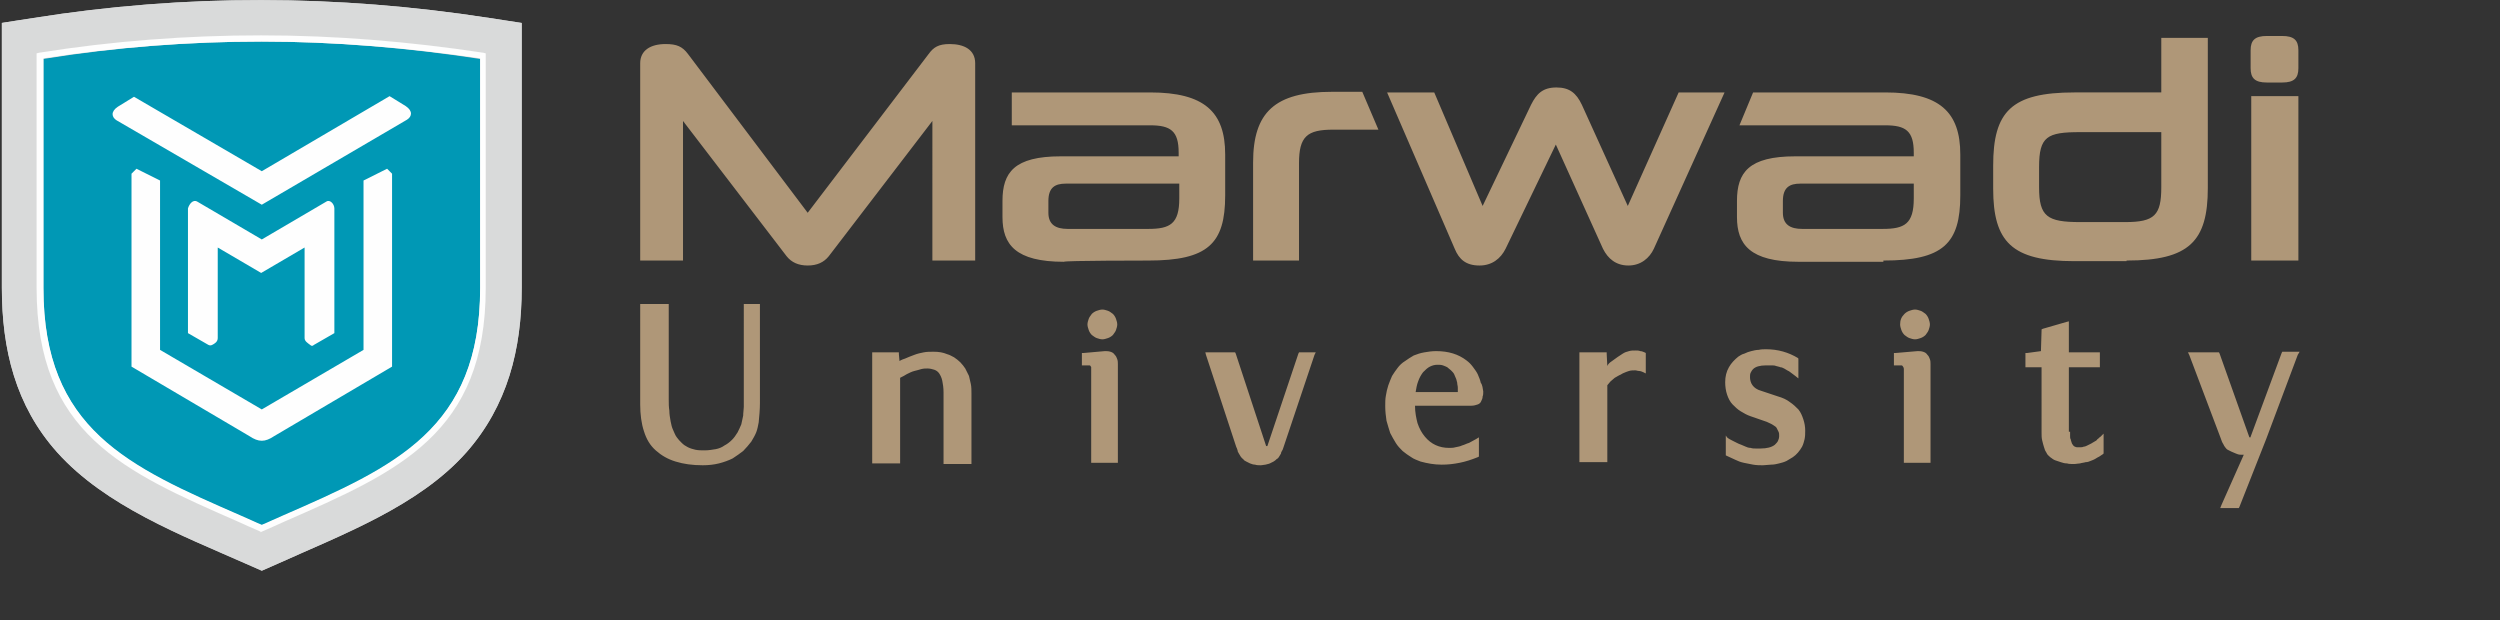 <?xml version="1.0" encoding="utf-8"?>
<!-- Generator: Adobe Illustrator 26.0.1, SVG Export Plug-In . SVG Version: 6.00 Build 0)  -->
<svg version="1.1" id="Layer_1" xmlns="http://www.w3.org/2000/svg" xmlns:xlink="http://www.w3.org/1999/xlink" x="0px" y="0px"
	 viewBox="0 0 403 100" style="enable-background:new 0 0 403 100;" xml:space="preserve">
<rect x="0" y="0" width="403" height="100" fill="#333333" stroke="none"/>
<style type="text/css">
	.st0{fill-rule:evenodd;clip-rule:evenodd;fill:#C5C6C6;}
	.st1{fill-rule:evenodd;clip-rule:evenodd;fill:#AF9778;}
	.st2{fill-rule:evenodd;clip-rule:evenodd;fill:#D9DADA;}
	.st3{fill-rule:evenodd;clip-rule:evenodd;fill:#0098B5;}
	.st4{fill:#FEFEFE;}
</style>
<path class="st0" d="M5.4,2.9c24.4-3.9,49-3.8,73.5,0l5.2,0.8v42.7c0,9.9-2.3,19-8.9,26.5c-7.7,8.7-20.1,13.3-30.5,18L42.2,92
	l-2.5-1.1c-10.4-4.6-22.7-9.3-30.5-18c-6.7-7.5-8.9-16.6-8.9-26.5V3.7C0.2,3.7,5.4,2.9,5.4,2.9z"/>
<g>
	<path class="st1" d="M367.9,13.3c1.9,0,2.6-0.7,2.6-2.3V8.1c0-1.6-0.7-2.3-2.6-2.3h-2.5c-1.9,0-2.6,0.7-2.6,2.3V11
		c0,1.6,0.7,2.3,2.6,2.3H367.9z M303.6,42c9.6,0,12.4-2.7,12.4-10.5v-6.6c0-6.9-3.4-10-12.1-10h-21.3l-2.2,5.3h23.5
		c3.3,0,4.6,0.9,4.6,4.4v0.6h-19.1c-7.5,0-9.4,2.6-9.4,7.2V35c0,4.4,2.1,7.2,9.9,7.2h13.7V42z M308.5,32c0,4.1-1.5,4.9-5,4.9h-13
		c-1.9,0-3.1-0.7-3.1-2.6v-1.9c0-2.2,1.1-2.8,2.8-2.8h18.3L308.5,32L308.5,32z M103.4,49h4.1h0.3v0.3v15c0,0.7,0,1.3,0.1,1.9
		c0,0.6,0.1,1.1,0.2,1.7c0.1,0.5,0.2,1,0.4,1.4l0,0c0.2,0.4,0.3,0.8,0.6,1.2c0.2,0.3,0.5,0.6,0.8,0.9s0.6,0.5,1,0.7s0.8,0.3,1.2,0.4
		c0.5,0.1,1,0.1,1.5,0.1c0.6,0,1.2-0.1,1.8-0.2c0.5-0.1,1-0.3,1.4-0.6c0.4-0.2,0.8-0.5,1.2-0.9c0.3-0.3,0.6-0.7,0.9-1.2l0,0
		c0.2-0.4,0.4-0.8,0.6-1.3c0.1-0.4,0.2-0.9,0.3-1.4c0-0.5,0.1-1,0.1-1.4c0-0.5,0-0.9,0-1.4V49.3V49h0.3h2h0.3v0.3V65
		c0,1-0.1,2.1-0.2,3.1c-0.1,0.5-0.2,1.1-0.4,1.6c-0.2,0.5-0.5,1-0.8,1.5l0,0c-0.4,0.5-0.8,1-1.3,1.5c-0.5,0.4-1.1,0.8-1.7,1.2
		c-0.6,0.3-1.4,0.6-2.2,0.8c-0.8,0.2-1.7,0.3-2.6,0.3c-1.7,0-3.1-0.2-4.4-0.6s-2.3-1-3.2-1.8c-0.9-0.8-1.5-1.8-1.9-3.1
		c-0.4-1.2-0.6-2.7-0.6-4.3V49.3V49C103.1,49,103.4,49,103.4,49z M152.1,63.3c0-0.8-0.1-1.4-0.2-1.9c-0.1-0.5-0.3-0.9-0.5-1.2
		s-0.5-0.5-0.8-0.6s-0.7-0.2-1.1-0.2c-0.3,0-0.6,0-1,0.1c-0.3,0.1-0.7,0.2-1.1,0.3c-0.4,0.1-0.8,0.3-1.2,0.5
		c-0.3,0.2-0.7,0.4-1.1,0.6v13.5v0.3h-0.3h-3.9h-0.3v-0.3V57.1v-0.3h0.3h3.7h0.3v0.3l0.1,1.1c0.3-0.2,0.6-0.3,0.9-0.4
		c0.5-0.2,0.9-0.4,1.5-0.6c0.5-0.2,1-0.3,1.5-0.4c0.5-0.1,1-0.1,1.6-0.1c0.8,0,1.5,0.1,2.2,0.4c0.4,0.1,0.7,0.3,1.1,0.5
		c0.3,0.2,0.7,0.5,1,0.8l0,0c0.3,0.3,0.6,0.7,0.8,1c0.2,0.4,0.4,0.8,0.6,1.2c0.1,0.4,0.2,0.8,0.3,1.3s0.1,1,0.1,1.5v11.1v0.3h-0.3
		h-3.9h-0.3v-0.3L152.1,63.3L152.1,63.3z M178.1,56.6c0.3,0,0.6,0,0.9,0.1c0.3,0.1,0.5,0.2,0.7,0.5l0,0c0.2,0.2,0.3,0.4,0.4,0.7
		c0.1,0.3,0.1,0.5,0.1,0.8v15.6v0.3H180h-3.8h-0.3v-0.3V59.5c0-0.1,0-0.2,0-0.3s-0.1-0.1-0.1-0.2c-0.1-0.1-0.1-0.1-0.2-0.1l0,0
		c-0.1,0-0.2,0-0.3,0h-0.6h-0.3v-0.3v-1.4v-0.3h0.3L178.1,56.6L178.1,56.6L178.1,56.6z M175.3,52.3c0-0.3,0.1-0.6,0.2-0.9
		c0.1-0.3,0.3-0.5,0.5-0.8c0.2-0.2,0.5-0.4,0.8-0.5s0.6-0.2,0.9-0.2c0.3,0,0.6,0.1,0.9,0.2c0.3,0.1,0.5,0.3,0.8,0.5
		c0.2,0.2,0.4,0.5,0.5,0.8s0.2,0.6,0.2,0.9c0,0.3-0.1,0.6-0.2,0.9c-0.1,0.3-0.3,0.5-0.5,0.8c-0.2,0.2-0.5,0.4-0.8,0.5
		s-0.6,0.2-0.9,0.2c-0.3,0-0.6-0.1-0.9-0.2c-0.3-0.1-0.5-0.3-0.8-0.5c-0.2-0.2-0.4-0.5-0.5-0.8S175.3,52.6,175.3,52.3z M211.9,57.2
		l-5,14.9c-0.1,0.2-0.1,0.4-0.2,0.5c-0.1,0.2-0.2,0.3-0.2,0.5c-0.1,0.2-0.2,0.3-0.3,0.5s-0.2,0.3-0.4,0.4c-0.1,0.1-0.3,0.3-0.5,0.4
		s-0.4,0.2-0.6,0.3c-0.2,0.1-0.4,0.1-0.7,0.2c-0.2,0-0.5,0.1-0.8,0.1s-0.6,0-0.9-0.1c-0.3,0-0.5-0.1-0.8-0.2
		c-0.2-0.1-0.4-0.2-0.6-0.3c-0.2-0.1-0.4-0.2-0.5-0.4l0,0c-0.2-0.1-0.3-0.3-0.4-0.4c-0.1-0.2-0.2-0.3-0.3-0.5s-0.2-0.3-0.2-0.5
		c-0.1-0.2-0.1-0.4-0.2-0.5l0,0l-4.9-14.9l-0.1-0.4h0.4h4.2h0.2l0.1,0.2l4.9,14.9l0,0c0,0,0,0,0.1,0h0.1l0,0l5-14.9l0.1-0.2h0.2h2.1
		h0.4L211.9,57.2L211.9,57.2z M231.7,58.8c-0.4,0-0.8,0.1-1.2,0.3s-0.7,0.5-1.1,0.9c-0.3,0.4-0.6,0.9-0.8,1.5
		c-0.2,0.5-0.3,1.1-0.4,1.7h6.6c0.1,0,0.2,0,0.2,0l0,0c0-0.2,0-0.5,0-0.7c0-0.3-0.1-0.5-0.1-0.8c-0.1-0.3-0.1-0.5-0.2-0.7
		c-0.1-0.2-0.2-0.5-0.3-0.7s-0.3-0.4-0.5-0.6c-0.2-0.2-0.4-0.3-0.6-0.5c-0.2-0.1-0.4-0.2-0.7-0.3C232.3,58.8,232,58.8,231.7,58.8z
		 M239.1,63.1c0,0.3,0,0.6-0.1,0.8c0,0.3-0.1,0.5-0.2,0.7c-0.1,0.3-0.3,0.5-0.6,0.6s-0.6,0.2-1,0.2l0,0h-9.1c0,1.1,0.2,2,0.4,2.8
		c0.3,0.9,0.7,1.6,1.2,2.2c1,1.2,2.3,1.8,3.9,1.8c0.3,0,0.7,0,1-0.1c0.4-0.1,0.7-0.1,1.1-0.3c0.4-0.1,0.7-0.3,1.1-0.4
		c0.4-0.2,0.7-0.4,1.1-0.6l0.5-0.3v0.6v2.3v0.2l-0.2,0.1c-1,0.4-1.9,0.7-2.9,0.9c-1,0.2-1.9,0.3-2.9,0.3c-1.2,0-2.3-0.2-3.4-0.5
		c-0.5-0.2-1.1-0.4-1.5-0.7c-0.5-0.3-0.9-0.6-1.4-1c-0.4-0.4-0.8-0.8-1.1-1.3l0,0c-0.3-0.5-0.6-1-0.9-1.6c-0.2-0.6-0.4-1.3-0.6-2
		c-0.1-0.7-0.2-1.5-0.2-2.3c0-0.6,0-1.2,0.1-1.7c0.1-0.6,0.2-1.1,0.4-1.7c0.2-0.5,0.4-1.1,0.6-1.5c0.3-0.5,0.6-0.9,0.9-1.3
		c0.3-0.4,0.7-0.8,1.2-1.1l0,0c0.4-0.3,0.9-0.6,1.4-0.9c0.5-0.2,1.1-0.4,1.7-0.5c0.6-0.1,1.2-0.2,1.9-0.2c2,0,3.6,0.5,4.9,1.5
		c0.4,0.3,0.7,0.6,1,1s0.6,0.8,0.8,1.2l0,0c0.2,0.5,0.4,0.9,0.5,1.4C239,62.1,239,62.6,239.1,63.1L239.1,63.1L239.1,63.1z M259.1,59
		l0.1-0.2c0.2-0.3,0.5-0.5,0.8-0.7l0,0c0.5-0.4,1-0.7,1.6-1.1c0.3-0.2,0.6-0.3,1-0.4c0.3-0.1,0.7-0.1,1.1-0.1c0.2,0,0.5,0,0.7,0.1
		c0.2,0,0.5,0.1,0.7,0.2l0.2,0.1v0.2v2.6v0.5l-0.4-0.2c-0.2-0.1-0.5-0.2-0.7-0.2s-0.4-0.1-0.6-0.1c-0.3,0-0.7,0-1,0.1
		s-0.6,0.2-0.8,0.3c-0.3,0.1-0.5,0.3-0.8,0.4c-0.2,0.1-0.5,0.3-0.7,0.4c-0.2,0.2-0.5,0.4-0.7,0.6c-0.2,0.2-0.3,0.4-0.5,0.6v12.1v0.3
		h-0.3h-3.9h-0.3v-0.3V57.1v-0.3h0.3h3.8h0.3v0.3L259.1,59L259.1,59z M278.4,70.5c0.2,0.2,0.6,0.4,1,0.6c0.2,0.1,0.4,0.2,0.6,0.3
		c0.2,0.1,0.4,0.2,0.7,0.3c0.2,0.1,0.5,0.2,0.7,0.3c0.2,0.1,0.5,0.2,0.8,0.2c0.3,0.1,0.5,0.1,0.8,0.1s0.5,0,0.8,0
		c1,0,1.8-0.2,2.3-0.6l0,0c0.2-0.2,0.4-0.4,0.5-0.6s0.2-0.5,0.2-0.8s0-0.5-0.1-0.7s-0.2-0.4-0.3-0.6c-0.1-0.2-0.3-0.3-0.6-0.5
		c-0.3-0.2-0.6-0.3-1-0.5l0,0l-2.6-0.9c-0.6-0.2-1.1-0.5-1.6-0.8s-0.9-0.7-1.3-1.1s-0.7-1-0.9-1.6c-0.2-0.6-0.3-1.3-0.3-2
		c0-0.9,0.2-1.7,0.6-2.4l0,0c0.4-0.7,0.9-1.2,1.5-1.7c0.3-0.2,0.6-0.4,1-0.5c0.4-0.2,0.7-0.3,1.1-0.4c0.4-0.1,0.8-0.2,1.2-0.2
		c0.4-0.1,0.8-0.1,1.2-0.1c1.9,0,3.6,0.5,5.1,1.4l0.1,0.1V58v2.2V61l-0.5-0.4l-0.8-0.6l0,0c-0.1-0.1-0.3-0.2-0.5-0.3l0,0
		c-0.2-0.1-0.3-0.2-0.5-0.3s-0.4-0.2-0.6-0.2c-0.2-0.1-0.4-0.1-0.7-0.2c-0.2-0.1-0.5-0.1-0.7-0.1c-0.3,0-0.5,0-0.9,0
		c-1,0-1.7,0.2-2.1,0.6l0,0c-0.2,0.2-0.3,0.4-0.4,0.6c-0.1,0.2-0.1,0.5-0.1,0.7c0,0.4,0.1,0.9,0.4,1.3l0,0c0.3,0.4,0.7,0.7,1.4,0.9
		l2.7,0.9l0,0c0.7,0.2,1.4,0.5,1.9,0.9c0.6,0.4,1,0.8,1.4,1.2c0.4,0.5,0.6,1,0.8,1.6c0.2,0.6,0.3,1.2,0.3,1.8c0,0.5,0,0.9-0.1,1.4
		c-0.1,0.4-0.2,0.8-0.4,1.2c-0.4,0.7-0.9,1.3-1.5,1.7c-0.3,0.2-0.7,0.4-1,0.6l0,0c-0.4,0.2-0.8,0.3-1.2,0.4
		c-0.4,0.1-0.8,0.2-1.3,0.2c-0.4,0-0.9,0.1-1.3,0.1c-0.5,0-1,0-1.6-0.1c-0.5-0.1-1-0.2-1.5-0.3l0,0c-0.5-0.1-1-0.3-1.4-0.5
		s-0.9-0.4-1.3-0.6l-0.2-0.1v-0.2v-2.3v-0.7L278.4,70.5L278.4,70.5z M309.1,56.6c0.3,0,0.6,0,0.9,0.1s0.5,0.2,0.7,0.5
		c0.2,0.2,0.3,0.4,0.4,0.7s0.1,0.5,0.1,0.8v15.6v0.3H311h-3.8h-0.3v-0.3V59.5c0-0.2-0.1-0.4-0.2-0.5s-0.1-0.1-0.2-0.1l0,0
		c-0.1,0-0.2,0-0.3,0h-0.6h-0.3v-0.3v-1.4v-0.3h0.3L309.1,56.6L309.1,56.6L309.1,56.6z M306.3,52.3c0-0.7,0.2-1.2,0.7-1.7
		c0.2-0.2,0.5-0.4,0.8-0.5s0.6-0.2,0.9-0.2s0.6,0.1,0.9,0.2c0.3,0.1,0.5,0.3,0.8,0.5c0.2,0.2,0.4,0.5,0.5,0.8s0.2,0.6,0.2,0.9
		c0,0.3-0.1,0.6-0.2,0.9c-0.1,0.3-0.3,0.5-0.5,0.8c-0.2,0.2-0.5,0.4-0.8,0.5s-0.6,0.2-0.9,0.2s-0.6-0.1-0.9-0.2
		c-0.3-0.1-0.5-0.3-0.8-0.5c-0.2-0.2-0.4-0.5-0.5-0.8S306.3,52.6,306.3,52.3z M333.7,69.6c0,0.3,0,0.5,0,0.7s0,0.4,0.1,0.5
		c0,0.2,0.1,0.3,0.1,0.4s0.1,0.2,0.1,0.3l0,0c0.1,0.1,0.1,0.2,0.2,0.3c0.1,0.1,0.2,0.2,0.3,0.2c0.1,0.1,0.3,0.1,0.4,0.1s0.3,0,0.4,0
		l0,0c0.2,0,0.4,0,0.6-0.1c0.2,0,0.4-0.1,0.6-0.2s0.4-0.2,0.6-0.3l0,0c0.2-0.1,0.3-0.2,0.5-0.3c0.2-0.1,0.4-0.2,0.5-0.4
		c0.2-0.1,0.3-0.3,0.5-0.4l0.5-0.5v0.7v2.3v0.2l-0.1,0.1c-0.2,0.1-0.4,0.3-0.6,0.4l0,0c-0.2,0.1-0.4,0.2-0.7,0.4l0,0
		c-0.2,0.1-0.4,0.2-0.7,0.3l0,0c-0.2,0.1-0.5,0.2-0.8,0.2c-0.3,0.1-0.6,0.1-0.9,0.2c-0.3,0-0.6,0.1-1,0.1s-0.8,0-1.1-0.1
		c-0.4,0-0.7-0.1-1-0.2s-0.6-0.2-0.9-0.3c-0.3-0.1-0.5-0.3-0.8-0.5c-0.2-0.2-0.5-0.4-0.6-0.7c-0.2-0.3-0.3-0.5-0.4-0.9
		c-0.1-0.3-0.2-0.7-0.3-1.1c-0.1-0.4-0.1-0.8-0.1-1.3V59.2h-2.3h-0.3v-0.3v-1.7v-0.3h0.3l2.2-0.3l0.1-3.3v-0.2l0.2-0.1l3.8-1.1
		l0.4-0.1v0.4v4.6h4.7h0.3v0.3v1.8v0.3h-0.3h-4.7v10.4H333.7z M370.4,57.2l-5.1,13.6l0,0L361,81.7l-0.1,0.2h-0.2h-2.3h-0.5l0.2-0.5
		l3.6-8.1c-0.2,0-0.3,0-0.5,0c-0.3,0-0.6-0.1-0.8-0.2l0,0c-0.2-0.1-0.5-0.2-0.7-0.3c-0.2-0.1-0.4-0.2-0.6-0.3l0,0
		c-0.2-0.1-0.3-0.3-0.4-0.4s-0.2-0.3-0.3-0.5c-0.2-0.3-0.3-0.6-0.4-0.9l0,0l-5.1-13.5l-0.2-0.4h0.5h4.3h0.2l0.1,0.2l4.8,13.5l0,0
		l0,0c0,0,0,0,0.1,0h0.1c0,0,0,0,0-0.1l0,0l5-13.5l0.1-0.2h0.2h2.1h0.5L370.4,57.2L370.4,57.2z M157.2,42V10.2
		c0-2.2-1.8-3.1-4.1-3.1c-1.8,0-2.6,0.5-3.4,1.6l-19.5,25.6L110.9,8.7c-0.9-1.2-1.8-1.6-3.6-1.6c-2.4,0-4.1,1-4.1,3.1V42h6.9V19.5
		l16.7,21.8c0.8,1,1.9,1.5,3.4,1.5s2.6-0.5,3.4-1.5l16.7-21.8V42C150.2,42,157.2,42,157.2,42z M185.1,42c9.6,0,12.4-2.7,12.4-10.5
		v-6.6c0-6.9-3.4-10-12.1-10h-22.3v5.3h22.3c3.3,0,4.6,0.9,4.6,4.4v0.6h-19c-7.5,0-9.4,2.6-9.4,7.2V35c0,4.4,2.1,7.2,9.9,7.2
		C171.5,42,185.1,42,185.1,42z M190.1,32c0,4.1-1.5,4.9-5,4.9h-13c-1.9,0-3.1-0.7-3.1-2.6v-1.9c0-2.2,1.1-2.8,2.8-2.8h18.3V32z
		 M209.4,42V26.3c0-4.3,1.3-5.4,5.5-5.4h7.3l-2.6-6.1h-4.9c-9.2,0-12.7,3.3-12.7,11.4V42H209.4z M258.4,40.1
		c0.8,1.6,2.1,2.7,4.1,2.7s3.4-1.2,4.1-2.7L278,14.9h-7.4l-8.2,18.3L255,16.9c-0.9-1.9-2-2.8-4.1-2.8c-2.2,0-3.2,1-4.1,2.8L239,33.2
		l-7.8-18.3h-7.6l10.9,25.2c0.7,1.7,1.8,2.7,4,2.7c2,0,3.4-1.1,4.2-2.7l8.1-16.8L258.4,40.1z M342.8,42c10.1,0,13.1-3.1,13.1-11.7
		V6.1h-7.5v8.8h-14c-10.2,0-13.1,3.1-13.1,11.8v3.7c0,8.6,3,11.7,13.1,11.7h8.4V42z M328.7,26.9c0-4.9,1.3-5.6,6.6-5.6h13.1v8.9
		c0,4.5-1.1,5.6-5.8,5.6h-7.3c-5.3,0-6.6-0.9-6.6-5.6C328.7,30.1,328.7,26.9,328.7,26.9z M370.5,15.5h-7.6V42h7.6V15.5z M370.5,42
		V15.5V42z"/>
</g>
<path class="st2" d="M5.4,2.9c24.4-3.9,49-3.8,73.5,0l5.2,0.8v42.7c0,9.9-2.3,19-8.9,26.5c-7.7,8.7-20.1,13.3-30.5,18L42.2,92
	l-2.5-1.1c-10.4-4.6-22.7-9.3-30.5-18c-6.7-7.5-8.9-16.6-8.9-26.5V3.7C0.2,3.7,5.4,2.9,5.4,2.9z"/>
<path class="st3" d="M42.2,6.7C30.5,6.7,18.7,7.6,7,9.5v37c0,22.8,13.7,28.8,31.8,36.7c1.2,0.5,2.4,1.1,3.4,1.5c1-0.4,2.2-1,3.4-1.5
	c18.1-7.9,31.8-14,31.8-36.7v-37C65.7,7.7,53.9,6.7,42.2,6.7z"/>
<path class="st4" d="M6.3,8.5c11.9-1.9,23.9-2.8,35.8-2.8s23.9,1,35.8,2.8l0.4,0.1V9v37.4c0,23.5-14,29.6-32.5,37.7
	c-1.1,0.5-2.2,1-3.6,1.6L42,85.8l0-0.1c-1.4-0.6-2.5-1.1-3.6-1.6C19.9,76,5.9,69.9,5.9,46.4V9V8.6L6.3,8.5z M42.2,6.7
	C30.5,6.7,18.7,7.6,7,9.4v37c0,22.8,13.7,28.8,31.8,36.7c1.2,0.5,2.4,1.1,3.4,1.5c1-0.4,2.2-1,3.4-1.5c18.1-7.9,31.8-14,31.8-36.7
	v-37C65.7,7.7,53.9,6.7,42.2,6.7z M31.8,32.5l10.4,6.1l10.4-6.1c0.6-0.4,1.3,0.4,1.3,1.1v20.1l-3.3,1.9c-0.2,0.2-0.4,0.2-0.6,0
	c-0.4-0.3-0.9-0.6-0.9-1.1V39.9l-7,4.1l-7-4.1v14.6c0,0.6-0.5,0.9-0.9,1.1c-0.2,0.1-0.4,0.1-0.6,0l-3.3-1.9V33.6
	C30.5,32.9,31.1,32.1,31.8,32.5z M42.2,27.6l-20.6-12L19,17.2c-1.2,0.8-1,1.7-0.2,2.2L42.2,33l23.4-13.7c0.8-0.5,1-1.4-0.2-2.2
	l-2.6-1.6L42.2,27.6z M21.2,28l0.8-0.8l3.8,1.9v27.3L42.2,66l16.4-9.6V29.1l3.8-1.9l0.8,0.8v31.1l-19,11.2c-1.5,1-2.5,1-4,0
	l-19-11.2V28z"/>
</svg>
